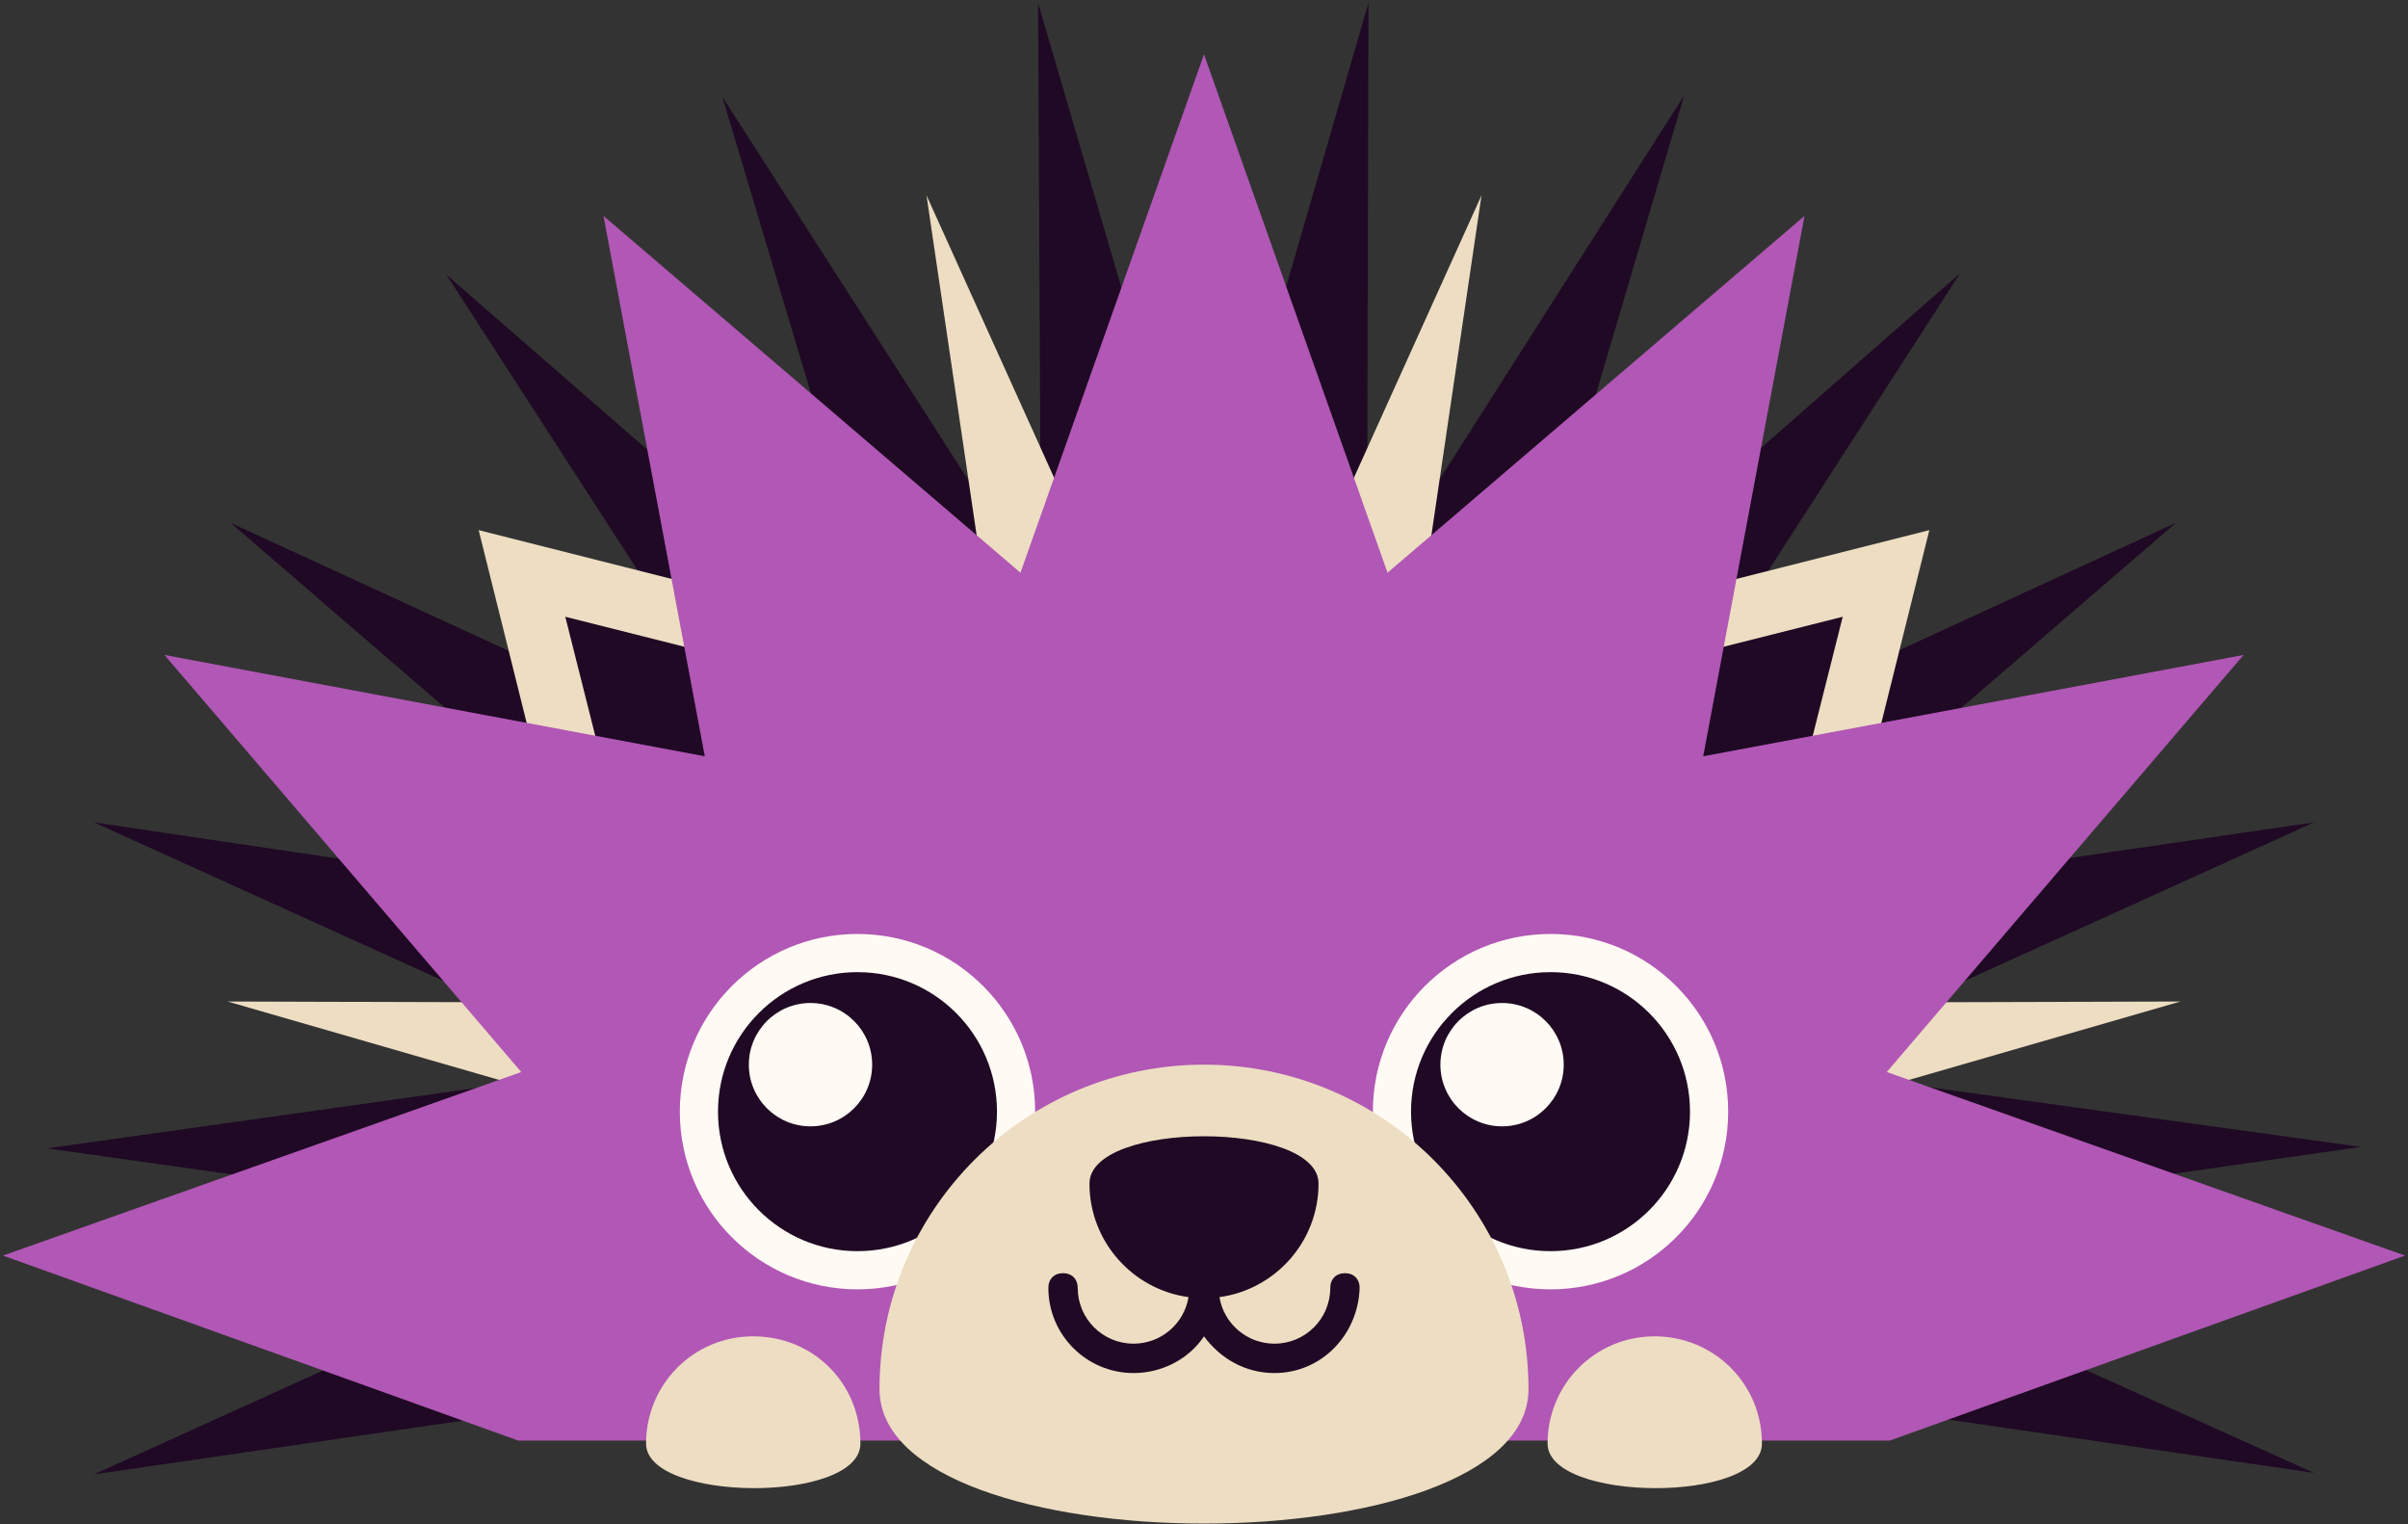 <svg height="162" preserveAspectRatio="xMidYMid" viewBox="0 0 256 162" width="256" xmlns="http://www.w3.org/2000/svg"><rect x="0" y="0" width="256" height="162" fill="#333333" stroke="none"/><path d="m72.117 147.668-62.127 9.054 57.132-25.912-62.127-8.741 62.127-8.741-57.132-25.912 62.127 9.21-47.61-41.054 56.976 26.224-34.029-52.605 47.298 41.21-17.951-60.098 33.873 52.761-.312-62.751 17.639 60.254 17.483-60.254-.156 62.751 33.717-52.917-17.795 60.254 47.141-41.366-34.029 52.761 56.976-26.224-47.454 40.898 62.127-9.054-57.132 25.912 62.127 8.585-62.127 8.898 57.132 25.756-62.127-9.054" fill="#1f0924"/><path d="m86.075 65.249-14.738-32.156 34.966 40.585-7.805-52.917 22.01 48.702 7.493-53.073 7.493 53.073 22.01-48.702-7.805 52.917 34.966-40.585-14.738 32.156 35.187-8.898-7.216 28.975 25.479-7.59-28.063 17.964-.347 1.392-.716-.712-15.987 10.234 53.541-.156-51.356 14.829 51.356 14.985-53.541-.156h-100.527l-53.541.156 51.356-14.985-51.356-14.829 53.541.156-15.987-10.234-.716.712-.347-1.392-28.063-17.964 25.479 7.59-7.216-28.975zm2.182 4.76 5.402 11.786-9.678 11.239-14.52-4.325zm79.487 0-5.402 11.786 9.678 11.239 14.52-4.325z" fill="#edddc2"/><path d="m173.58 71.18 22.322-5.62-5.62 22.322h-16.702z" fill="#1f0924"/><path d="m82.42 71.18-22.322-5.62 5.62 22.322h16.702z" fill="#1f0924"/><path d="m55.102 153.132h145.795l54.79-19.668-55.102-19.512 37.932-44.332-57.444 10.771 10.771-57.444-44.332 37.932-19.512-55.102-19.512 55.102-44.332-37.932 10.771 57.444-57.444-10.771 37.932 44.332-55.102 19.512" fill="#b157b5"/><circle cx="91.161" cy="118.166" fill="#fffaf3" r="18.888"/><circle cx="91.161" cy="118.166" fill="#1f0924" r="14.829"/><circle cx="86.166" cy="113.171" fill="#fffaf3" r="6.556"/><circle cx="164.839" cy="118.166" fill="#fffaf3" r="18.888"/><circle cx="164.839" cy="118.166" fill="#1f0924" r="14.829"/><circle cx="159.688" cy="113.171" fill="#fffaf3" r="6.556"/><path d="m93.502 147.668c0-19.044 15.454-34.498 34.498-34.498s34.498 15.454 34.498 34.498c0 19.044-68.995 19.044-68.995 0zm-24.82 5.776c0-6.244 4.995-11.395 11.395-11.395s11.395 4.995 11.395 11.395-22.79 6.244-22.79 0zm95.844 0c0-6.244 4.995-11.395 11.395-11.395 6.244 0 11.395 4.995 11.395 11.395s-22.79 6.244-22.79 0z" fill="#edddc2"/><path d="m126.358 137.88c-.468 2.81-2.908 4.949-5.851 4.949-3.278 0-5.932-2.654-5.932-5.932 0-.937-.624-1.561-1.561-1.561-.937 0-1.561.624-1.561 1.561 0 4.995 4.059 9.054 9.054 9.054 3.122 0 5.932-1.561 7.493-3.902 1.717 2.341 4.371 3.902 7.493 3.902 4.995 0 8.898-4.059 9.054-9.054 0-.937-.624-1.561-1.561-1.561-.937 0-1.561.624-1.561 1.561 0 3.278-2.654 5.932-5.932 5.932-2.943 0-5.383-2.139-5.851-4.949 5.939-.804 10.534-5.91 10.534-12.065 0-6.712-24.351-6.712-24.351 0 0 6.156 4.595 11.261 10.534 12.065z" fill="#1f0924"/></svg>